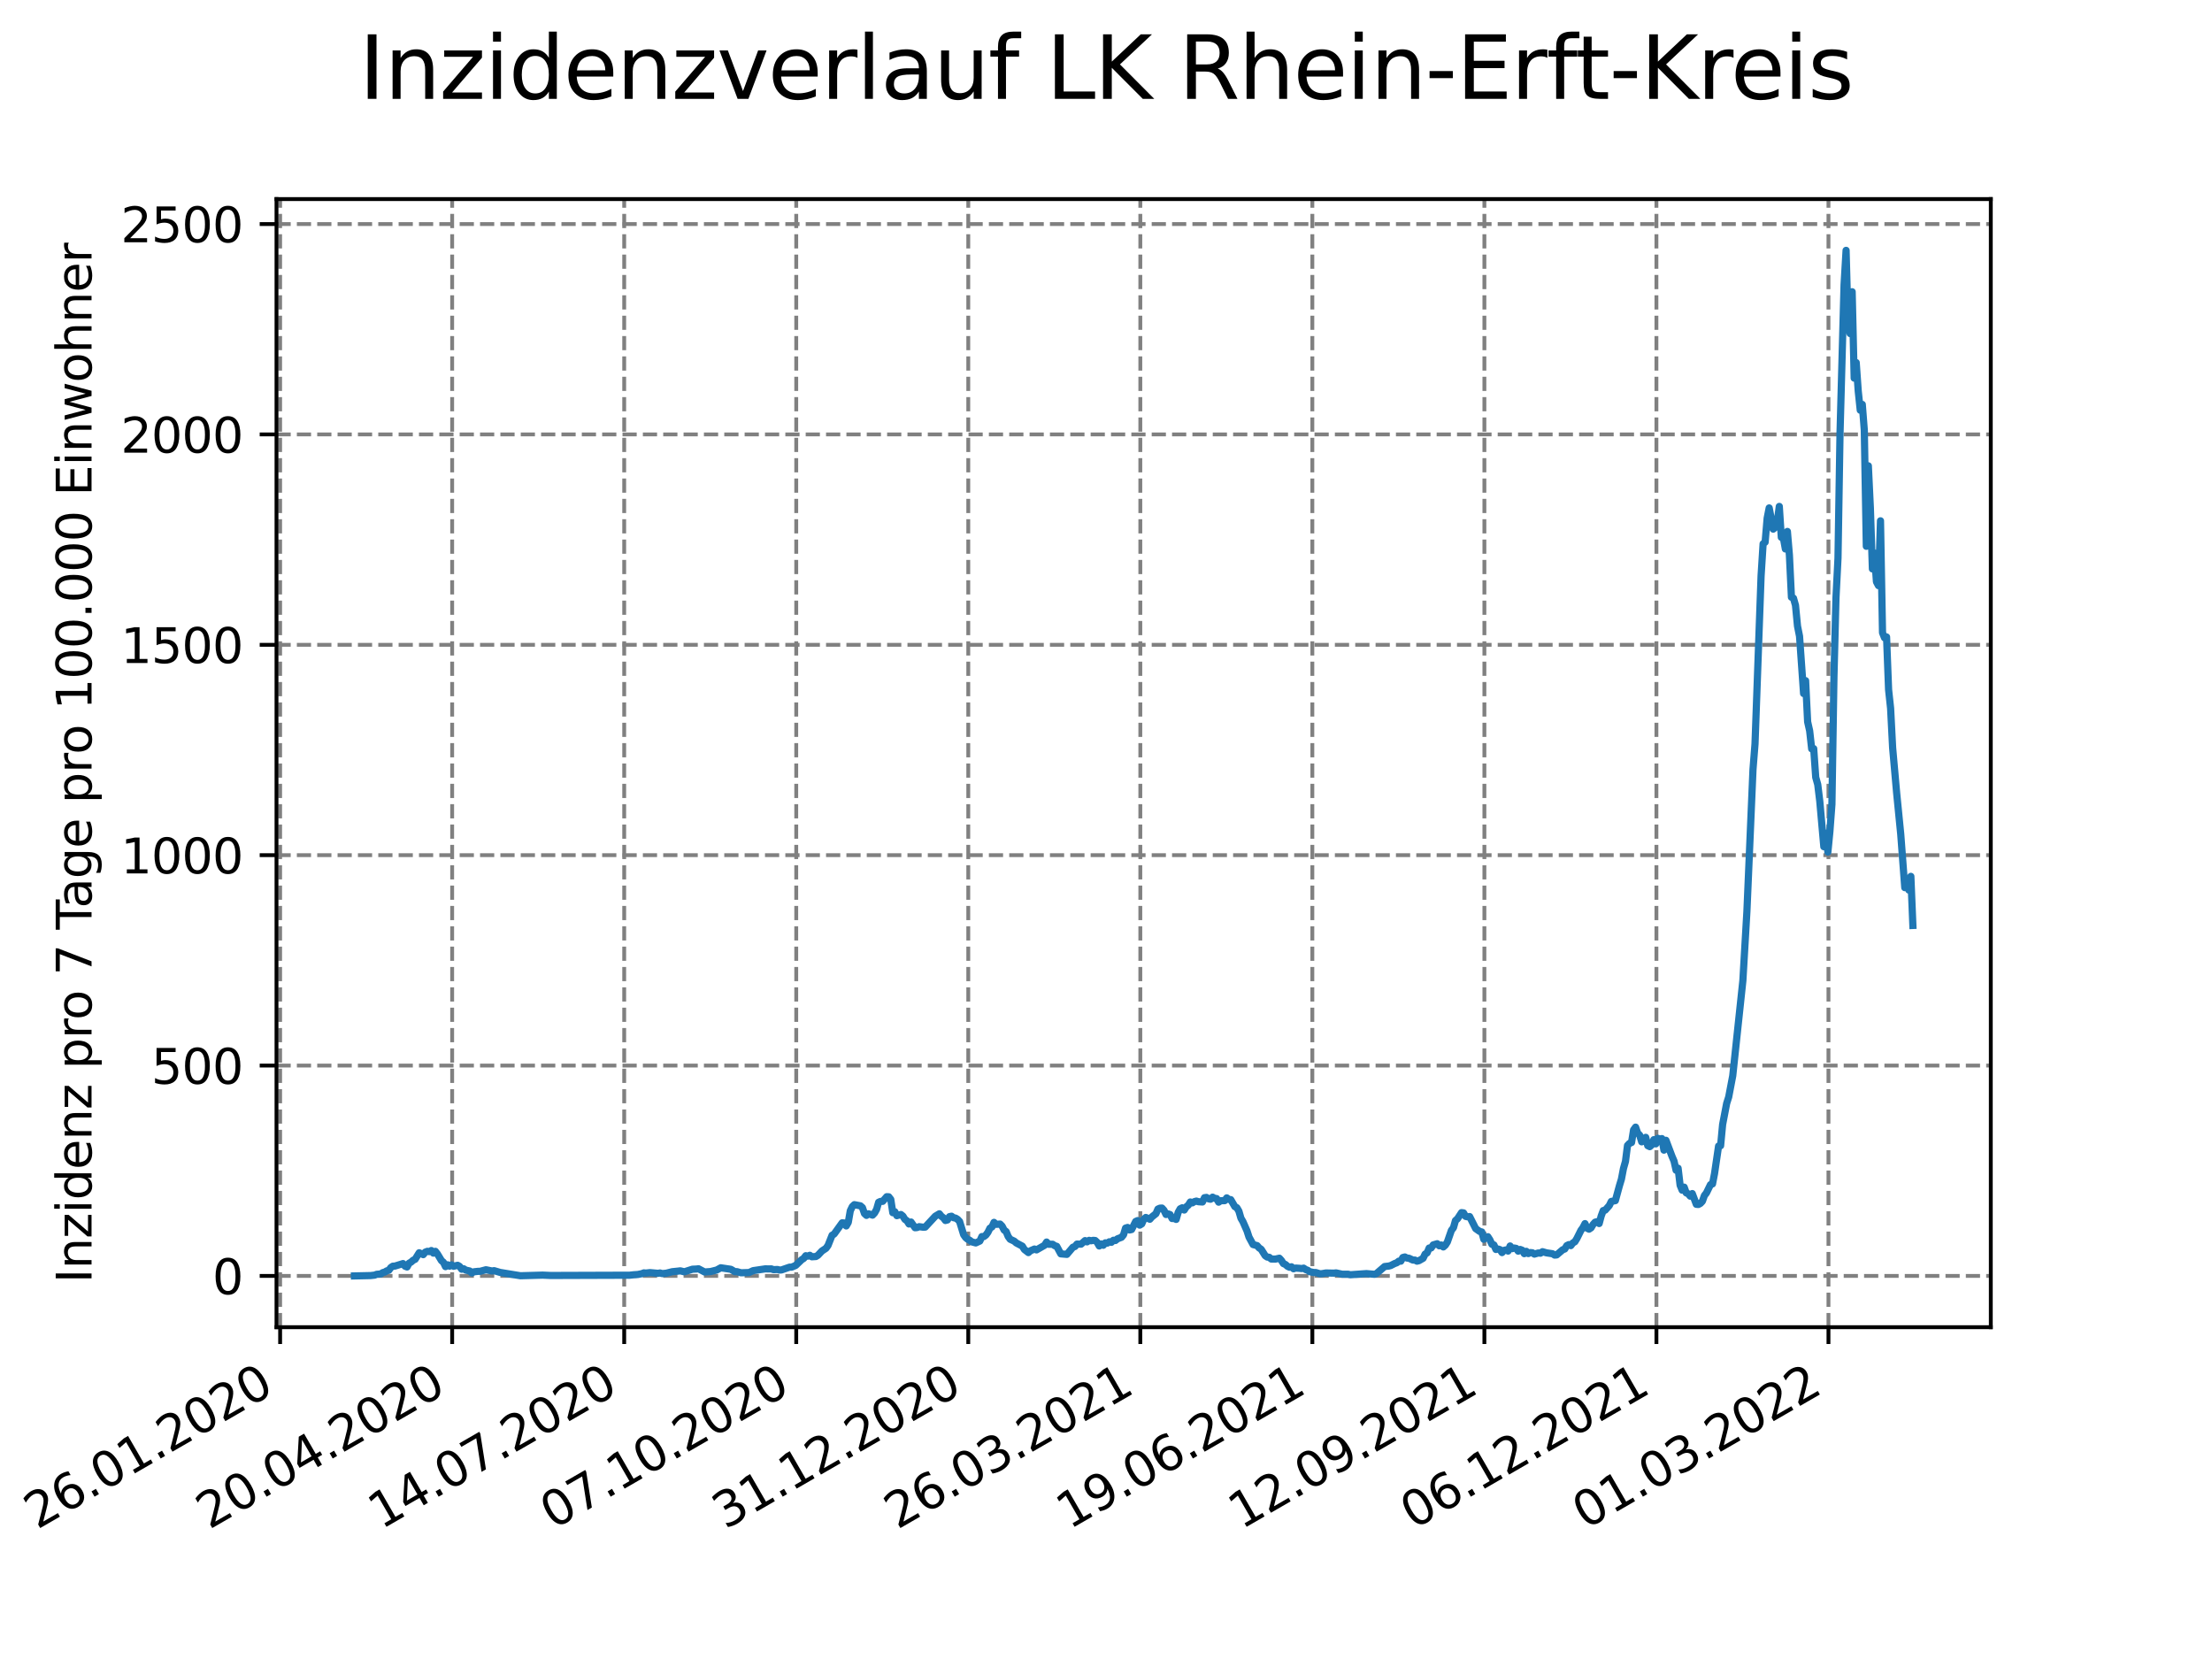 <?xml version="1.0" encoding="utf-8" standalone="no"?>
<!DOCTYPE svg PUBLIC "-//W3C//DTD SVG 1.1//EN"
  "http://www.w3.org/Graphics/SVG/1.1/DTD/svg11.dtd">
<svg xmlns:xlink="http://www.w3.org/1999/xlink" width="460.8pt" height="345.6pt" viewBox="0 0 460.8 345.6" xmlns="http://www.w3.org/2000/svg" version="1.1">
 <defs>
  <style type="text/css">*{stroke-linejoin: round; stroke-linecap: butt}</style>
 </defs>
 <g id="figure_1">
  <g id="patch_1">
   <path d="M 0 345.6 
L 460.8 345.6 
L 460.8 0 
L 0 0 
z
" style="fill: #ffffff"/>
  </g>
  <g id="axes_1">
   <g id="patch_2">
    <path d="M 57.6 276.48 
L 414.72 276.48 
L 414.72 41.472 
L 57.6 41.472 
z
" style="fill: #ffffff"/>
   </g>
   <g id="matplotlib.axis_1">
    <g id="xtick_1">
     <g id="line2d_1">
      <path d="M 58.355 276.48 
L 58.355 41.472 
" clip-path="url(#p573bb39a69)" style="fill: none; stroke-dasharray: 2.96,1.28; stroke-dashoffset: 0; stroke: #808080; stroke-width: 0.8"/>
     </g>
     <g id="line2d_2">
      <defs>
       <path id="m2318275190" d="M 0 0 
L 0 3.5 
" style="stroke: #000000; stroke-width: 0.8"/>
      </defs>
      <g>
       <use xlink:href="#m2318275190" x="58.355" y="276.48" style="stroke: #000000; stroke-width: 0.8"/>
      </g>
     </g>
     <g id="text_1">
      <!-- 26.01.2020 -->
      <g transform="translate(7.73 318.689)rotate(-30)scale(0.1 -0.1)">
       <defs>
        <path id="DejaVuSans-32" d="M 1228 531 
L 3431 531 
L 3431 0 
L 469 0 
L 469 531 
Q 828 903 1448 1529 
Q 2069 2156 2228 2338 
Q 2531 2678 2651 2914 
Q 2772 3150 2772 3378 
Q 2772 3750 2511 3984 
Q 2250 4219 1831 4219 
Q 1534 4219 1204 4116 
Q 875 4013 500 3803 
L 500 4441 
Q 881 4594 1212 4672 
Q 1544 4750 1819 4750 
Q 2544 4750 2975 4387 
Q 3406 4025 3406 3419 
Q 3406 3131 3298 2873 
Q 3191 2616 2906 2266 
Q 2828 2175 2409 1742 
Q 1991 1309 1228 531 
z
" transform="scale(0.016)"/>
        <path id="DejaVuSans-36" d="M 2113 2584 
Q 1688 2584 1439 2293 
Q 1191 2003 1191 1497 
Q 1191 994 1439 701 
Q 1688 409 2113 409 
Q 2538 409 2786 701 
Q 3034 994 3034 1497 
Q 3034 2003 2786 2293 
Q 2538 2584 2113 2584 
z
M 3366 4563 
L 3366 3988 
Q 3128 4100 2886 4159 
Q 2644 4219 2406 4219 
Q 1781 4219 1451 3797 
Q 1122 3375 1075 2522 
Q 1259 2794 1537 2939 
Q 1816 3084 2150 3084 
Q 2853 3084 3261 2657 
Q 3669 2231 3669 1497 
Q 3669 778 3244 343 
Q 2819 -91 2113 -91 
Q 1303 -91 875 529 
Q 447 1150 447 2328 
Q 447 3434 972 4092 
Q 1497 4750 2381 4750 
Q 2619 4750 2861 4703 
Q 3103 4656 3366 4563 
z
" transform="scale(0.016)"/>
        <path id="DejaVuSans-2e" d="M 684 794 
L 1344 794 
L 1344 0 
L 684 0 
L 684 794 
z
" transform="scale(0.016)"/>
        <path id="DejaVuSans-30" d="M 2034 4250 
Q 1547 4250 1301 3770 
Q 1056 3291 1056 2328 
Q 1056 1369 1301 889 
Q 1547 409 2034 409 
Q 2525 409 2770 889 
Q 3016 1369 3016 2328 
Q 3016 3291 2770 3770 
Q 2525 4250 2034 4250 
z
M 2034 4750 
Q 2819 4750 3233 4129 
Q 3647 3509 3647 2328 
Q 3647 1150 3233 529 
Q 2819 -91 2034 -91 
Q 1250 -91 836 529 
Q 422 1150 422 2328 
Q 422 3509 836 4129 
Q 1250 4750 2034 4750 
z
" transform="scale(0.016)"/>
        <path id="DejaVuSans-31" d="M 794 531 
L 1825 531 
L 1825 4091 
L 703 3866 
L 703 4441 
L 1819 4666 
L 2450 4666 
L 2450 531 
L 3481 531 
L 3481 0 
L 794 0 
L 794 531 
z
" transform="scale(0.016)"/>
       </defs>
       <use xlink:href="#DejaVuSans-32"/>
       <use xlink:href="#DejaVuSans-36" x="63.623"/>
       <use xlink:href="#DejaVuSans-2e" x="127.246"/>
       <use xlink:href="#DejaVuSans-30" x="159.033"/>
       <use xlink:href="#DejaVuSans-31" x="222.656"/>
       <use xlink:href="#DejaVuSans-2e" x="286.279"/>
       <use xlink:href="#DejaVuSans-32" x="318.066"/>
       <use xlink:href="#DejaVuSans-30" x="381.689"/>
       <use xlink:href="#DejaVuSans-32" x="445.312"/>
       <use xlink:href="#DejaVuSans-30" x="508.936"/>
      </g>
     </g>
    </g>
    <g id="xtick_2">
     <g id="line2d_3">
      <path d="M 94.194 276.48 
L 94.194 41.472 
" clip-path="url(#p573bb39a69)" style="fill: none; stroke-dasharray: 2.96,1.28; stroke-dashoffset: 0; stroke: #808080; stroke-width: 0.8"/>
     </g>
     <g id="line2d_4">
      <g>
       <use xlink:href="#m2318275190" x="94.194" y="276.48" style="stroke: #000000; stroke-width: 0.8"/>
      </g>
     </g>
     <g id="text_2">
      <!-- 20.04.2020 -->
      <g transform="translate(43.569 318.689)rotate(-30)scale(0.1 -0.1)">
       <defs>
        <path id="DejaVuSans-34" d="M 2419 4116 
L 825 1625 
L 2419 1625 
L 2419 4116 
z
M 2253 4666 
L 3047 4666 
L 3047 1625 
L 3713 1625 
L 3713 1100 
L 3047 1100 
L 3047 0 
L 2419 0 
L 2419 1100 
L 313 1100 
L 313 1709 
L 2253 4666 
z
" transform="scale(0.016)"/>
       </defs>
       <use xlink:href="#DejaVuSans-32"/>
       <use xlink:href="#DejaVuSans-30" x="63.623"/>
       <use xlink:href="#DejaVuSans-2e" x="127.246"/>
       <use xlink:href="#DejaVuSans-30" x="159.033"/>
       <use xlink:href="#DejaVuSans-34" x="222.656"/>
       <use xlink:href="#DejaVuSans-2e" x="286.279"/>
       <use xlink:href="#DejaVuSans-32" x="318.066"/>
       <use xlink:href="#DejaVuSans-30" x="381.689"/>
       <use xlink:href="#DejaVuSans-32" x="445.312"/>
       <use xlink:href="#DejaVuSans-30" x="508.936"/>
      </g>
     </g>
    </g>
    <g id="xtick_3">
     <g id="line2d_5">
      <path d="M 130.032 276.48 
L 130.032 41.472 
" clip-path="url(#p573bb39a69)" style="fill: none; stroke-dasharray: 2.96,1.28; stroke-dashoffset: 0; stroke: #808080; stroke-width: 0.8"/>
     </g>
     <g id="line2d_6">
      <g>
       <use xlink:href="#m2318275190" x="130.032" y="276.48" style="stroke: #000000; stroke-width: 0.8"/>
      </g>
     </g>
     <g id="text_3">
      <!-- 14.07.2020 -->
      <g transform="translate(79.407 318.689)rotate(-30)scale(0.1 -0.1)">
       <defs>
        <path id="DejaVuSans-37" d="M 525 4666 
L 3525 4666 
L 3525 4397 
L 1831 0 
L 1172 0 
L 2766 4134 
L 525 4134 
L 525 4666 
z
" transform="scale(0.016)"/>
       </defs>
       <use xlink:href="#DejaVuSans-31"/>
       <use xlink:href="#DejaVuSans-34" x="63.623"/>
       <use xlink:href="#DejaVuSans-2e" x="127.246"/>
       <use xlink:href="#DejaVuSans-30" x="159.033"/>
       <use xlink:href="#DejaVuSans-37" x="222.656"/>
       <use xlink:href="#DejaVuSans-2e" x="286.279"/>
       <use xlink:href="#DejaVuSans-32" x="318.066"/>
       <use xlink:href="#DejaVuSans-30" x="381.689"/>
       <use xlink:href="#DejaVuSans-32" x="445.312"/>
       <use xlink:href="#DejaVuSans-30" x="508.936"/>
      </g>
     </g>
    </g>
    <g id="xtick_4">
     <g id="line2d_7">
      <path d="M 165.871 276.48 
L 165.871 41.472 
" clip-path="url(#p573bb39a69)" style="fill: none; stroke-dasharray: 2.96,1.28; stroke-dashoffset: 0; stroke: #808080; stroke-width: 0.8"/>
     </g>
     <g id="line2d_8">
      <g>
       <use xlink:href="#m2318275190" x="165.871" y="276.48" style="stroke: #000000; stroke-width: 0.8"/>
      </g>
     </g>
     <g id="text_4">
      <!-- 07.10.2020 -->
      <g transform="translate(115.246 318.689)rotate(-30)scale(0.1 -0.1)">
       <use xlink:href="#DejaVuSans-30"/>
       <use xlink:href="#DejaVuSans-37" x="63.623"/>
       <use xlink:href="#DejaVuSans-2e" x="127.246"/>
       <use xlink:href="#DejaVuSans-31" x="159.033"/>
       <use xlink:href="#DejaVuSans-30" x="222.656"/>
       <use xlink:href="#DejaVuSans-2e" x="286.279"/>
       <use xlink:href="#DejaVuSans-32" x="318.066"/>
       <use xlink:href="#DejaVuSans-30" x="381.689"/>
       <use xlink:href="#DejaVuSans-32" x="445.312"/>
       <use xlink:href="#DejaVuSans-30" x="508.936"/>
      </g>
     </g>
    </g>
    <g id="xtick_5">
     <g id="line2d_9">
      <path d="M 201.709 276.48 
L 201.709 41.472 
" clip-path="url(#p573bb39a69)" style="fill: none; stroke-dasharray: 2.96,1.28; stroke-dashoffset: 0; stroke: #808080; stroke-width: 0.8"/>
     </g>
     <g id="line2d_10">
      <g>
       <use xlink:href="#m2318275190" x="201.709" y="276.48" style="stroke: #000000; stroke-width: 0.8"/>
      </g>
     </g>
     <g id="text_5">
      <!-- 31.12.2020 -->
      <g transform="translate(151.084 318.689)rotate(-30)scale(0.1 -0.1)">
       <defs>
        <path id="DejaVuSans-33" d="M 2597 2516 
Q 3050 2419 3304 2112 
Q 3559 1806 3559 1356 
Q 3559 666 3084 287 
Q 2609 -91 1734 -91 
Q 1441 -91 1130 -33 
Q 819 25 488 141 
L 488 750 
Q 750 597 1062 519 
Q 1375 441 1716 441 
Q 2309 441 2620 675 
Q 2931 909 2931 1356 
Q 2931 1769 2642 2001 
Q 2353 2234 1838 2234 
L 1294 2234 
L 1294 2753 
L 1863 2753 
Q 2328 2753 2575 2939 
Q 2822 3125 2822 3475 
Q 2822 3834 2567 4026 
Q 2313 4219 1838 4219 
Q 1578 4219 1281 4162 
Q 984 4106 628 3988 
L 628 4550 
Q 988 4650 1302 4700 
Q 1616 4750 1894 4750 
Q 2613 4750 3031 4423 
Q 3450 4097 3450 3541 
Q 3450 3153 3228 2886 
Q 3006 2619 2597 2516 
z
" transform="scale(0.016)"/>
       </defs>
       <use xlink:href="#DejaVuSans-33"/>
       <use xlink:href="#DejaVuSans-31" x="63.623"/>
       <use xlink:href="#DejaVuSans-2e" x="127.246"/>
       <use xlink:href="#DejaVuSans-31" x="159.033"/>
       <use xlink:href="#DejaVuSans-32" x="222.656"/>
       <use xlink:href="#DejaVuSans-2e" x="286.279"/>
       <use xlink:href="#DejaVuSans-32" x="318.066"/>
       <use xlink:href="#DejaVuSans-30" x="381.689"/>
       <use xlink:href="#DejaVuSans-32" x="445.312"/>
       <use xlink:href="#DejaVuSans-30" x="508.936"/>
      </g>
     </g>
    </g>
    <g id="xtick_6">
     <g id="line2d_11">
      <path d="M 237.548 276.48 
L 237.548 41.472 
" clip-path="url(#p573bb39a69)" style="fill: none; stroke-dasharray: 2.96,1.28; stroke-dashoffset: 0; stroke: #808080; stroke-width: 0.8"/>
     </g>
     <g id="line2d_12">
      <g>
       <use xlink:href="#m2318275190" x="237.548" y="276.48" style="stroke: #000000; stroke-width: 0.8"/>
      </g>
     </g>
     <g id="text_6">
      <!-- 26.03.2021 -->
      <g transform="translate(186.923 318.689)rotate(-30)scale(0.1 -0.1)">
       <use xlink:href="#DejaVuSans-32"/>
       <use xlink:href="#DejaVuSans-36" x="63.623"/>
       <use xlink:href="#DejaVuSans-2e" x="127.246"/>
       <use xlink:href="#DejaVuSans-30" x="159.033"/>
       <use xlink:href="#DejaVuSans-33" x="222.656"/>
       <use xlink:href="#DejaVuSans-2e" x="286.279"/>
       <use xlink:href="#DejaVuSans-32" x="318.066"/>
       <use xlink:href="#DejaVuSans-30" x="381.689"/>
       <use xlink:href="#DejaVuSans-32" x="445.312"/>
       <use xlink:href="#DejaVuSans-31" x="508.936"/>
      </g>
     </g>
    </g>
    <g id="xtick_7">
     <g id="line2d_13">
      <path d="M 273.386 276.48 
L 273.386 41.472 
" clip-path="url(#p573bb39a69)" style="fill: none; stroke-dasharray: 2.96,1.28; stroke-dashoffset: 0; stroke: #808080; stroke-width: 0.8"/>
     </g>
     <g id="line2d_14">
      <g>
       <use xlink:href="#m2318275190" x="273.386" y="276.48" style="stroke: #000000; stroke-width: 0.8"/>
      </g>
     </g>
     <g id="text_7">
      <!-- 19.06.2021 -->
      <g transform="translate(222.761 318.689)rotate(-30)scale(0.1 -0.1)">
       <defs>
        <path id="DejaVuSans-39" d="M 703 97 
L 703 672 
Q 941 559 1184 500 
Q 1428 441 1663 441 
Q 2288 441 2617 861 
Q 2947 1281 2994 2138 
Q 2813 1869 2534 1725 
Q 2256 1581 1919 1581 
Q 1219 1581 811 2004 
Q 403 2428 403 3163 
Q 403 3881 828 4315 
Q 1253 4750 1959 4750 
Q 2769 4750 3195 4129 
Q 3622 3509 3622 2328 
Q 3622 1225 3098 567 
Q 2575 -91 1691 -91 
Q 1453 -91 1209 -44 
Q 966 3 703 97 
z
M 1959 2075 
Q 2384 2075 2632 2365 
Q 2881 2656 2881 3163 
Q 2881 3666 2632 3958 
Q 2384 4250 1959 4250 
Q 1534 4250 1286 3958 
Q 1038 3666 1038 3163 
Q 1038 2656 1286 2365 
Q 1534 2075 1959 2075 
z
" transform="scale(0.016)"/>
       </defs>
       <use xlink:href="#DejaVuSans-31"/>
       <use xlink:href="#DejaVuSans-39" x="63.623"/>
       <use xlink:href="#DejaVuSans-2e" x="127.246"/>
       <use xlink:href="#DejaVuSans-30" x="159.033"/>
       <use xlink:href="#DejaVuSans-36" x="222.656"/>
       <use xlink:href="#DejaVuSans-2e" x="286.279"/>
       <use xlink:href="#DejaVuSans-32" x="318.066"/>
       <use xlink:href="#DejaVuSans-30" x="381.689"/>
       <use xlink:href="#DejaVuSans-32" x="445.312"/>
       <use xlink:href="#DejaVuSans-31" x="508.936"/>
      </g>
     </g>
    </g>
    <g id="xtick_8">
     <g id="line2d_15">
      <path d="M 309.225 276.48 
L 309.225 41.472 
" clip-path="url(#p573bb39a69)" style="fill: none; stroke-dasharray: 2.96,1.28; stroke-dashoffset: 0; stroke: #808080; stroke-width: 0.8"/>
     </g>
     <g id="line2d_16">
      <g>
       <use xlink:href="#m2318275190" x="309.225" y="276.48" style="stroke: #000000; stroke-width: 0.8"/>
      </g>
     </g>
     <g id="text_8">
      <!-- 12.09.2021 -->
      <g transform="translate(258.6 318.689)rotate(-30)scale(0.1 -0.1)">
       <use xlink:href="#DejaVuSans-31"/>
       <use xlink:href="#DejaVuSans-32" x="63.623"/>
       <use xlink:href="#DejaVuSans-2e" x="127.246"/>
       <use xlink:href="#DejaVuSans-30" x="159.033"/>
       <use xlink:href="#DejaVuSans-39" x="222.656"/>
       <use xlink:href="#DejaVuSans-2e" x="286.279"/>
       <use xlink:href="#DejaVuSans-32" x="318.066"/>
       <use xlink:href="#DejaVuSans-30" x="381.689"/>
       <use xlink:href="#DejaVuSans-32" x="445.312"/>
       <use xlink:href="#DejaVuSans-31" x="508.936"/>
      </g>
     </g>
    </g>
    <g id="xtick_9">
     <g id="line2d_17">
      <path d="M 345.063 276.48 
L 345.063 41.472 
" clip-path="url(#p573bb39a69)" style="fill: none; stroke-dasharray: 2.96,1.28; stroke-dashoffset: 0; stroke: #808080; stroke-width: 0.8"/>
     </g>
     <g id="line2d_18">
      <g>
       <use xlink:href="#m2318275190" x="345.063" y="276.48" style="stroke: #000000; stroke-width: 0.8"/>
      </g>
     </g>
     <g id="text_9">
      <!-- 06.12.2021 -->
      <g transform="translate(294.438 318.689)rotate(-30)scale(0.1 -0.1)">
       <use xlink:href="#DejaVuSans-30"/>
       <use xlink:href="#DejaVuSans-36" x="63.623"/>
       <use xlink:href="#DejaVuSans-2e" x="127.246"/>
       <use xlink:href="#DejaVuSans-31" x="159.033"/>
       <use xlink:href="#DejaVuSans-32" x="222.656"/>
       <use xlink:href="#DejaVuSans-2e" x="286.279"/>
       <use xlink:href="#DejaVuSans-32" x="318.066"/>
       <use xlink:href="#DejaVuSans-30" x="381.689"/>
       <use xlink:href="#DejaVuSans-32" x="445.312"/>
       <use xlink:href="#DejaVuSans-31" x="508.936"/>
      </g>
     </g>
    </g>
    <g id="xtick_10">
     <g id="line2d_19">
      <path d="M 380.902 276.48 
L 380.902 41.472 
" clip-path="url(#p573bb39a69)" style="fill: none; stroke-dasharray: 2.96,1.28; stroke-dashoffset: 0; stroke: #808080; stroke-width: 0.8"/>
     </g>
     <g id="line2d_20">
      <g>
       <use xlink:href="#m2318275190" x="380.902" y="276.48" style="stroke: #000000; stroke-width: 0.8"/>
      </g>
     </g>
     <g id="text_10">
      <!-- 01.03.2022 -->
      <g transform="translate(330.277 318.689)rotate(-30)scale(0.1 -0.1)">
       <use xlink:href="#DejaVuSans-30"/>
       <use xlink:href="#DejaVuSans-31" x="63.623"/>
       <use xlink:href="#DejaVuSans-2e" x="127.246"/>
       <use xlink:href="#DejaVuSans-30" x="159.033"/>
       <use xlink:href="#DejaVuSans-33" x="222.656"/>
       <use xlink:href="#DejaVuSans-2e" x="286.279"/>
       <use xlink:href="#DejaVuSans-32" x="318.066"/>
       <use xlink:href="#DejaVuSans-30" x="381.689"/>
       <use xlink:href="#DejaVuSans-32" x="445.312"/>
       <use xlink:href="#DejaVuSans-32" x="508.936"/>
      </g>
     </g>
    </g>
   </g>
   <g id="matplotlib.axis_2">
    <g id="ytick_1">
     <g id="line2d_21">
      <path d="M 57.6 265.798 
L 414.72 265.798 
" clip-path="url(#p573bb39a69)" style="fill: none; stroke-dasharray: 2.96,1.28; stroke-dashoffset: 0; stroke: #808080; stroke-width: 0.8"/>
     </g>
     <g id="line2d_22">
      <defs>
       <path id="m09893e495c" d="M 0 0 
L -3.5 0 
" style="stroke: #000000; stroke-width: 0.8"/>
      </defs>
      <g>
       <use xlink:href="#m09893e495c" x="57.6" y="265.798" style="stroke: #000000; stroke-width: 0.8"/>
      </g>
     </g>
     <g id="text_11">
      <!-- 0 -->
      <g transform="translate(44.237 269.597)scale(0.1 -0.1)">
       <use xlink:href="#DejaVuSans-30"/>
      </g>
     </g>
    </g>
    <g id="ytick_2">
     <g id="line2d_23">
      <path d="M 57.6 221.973 
L 414.72 221.973 
" clip-path="url(#p573bb39a69)" style="fill: none; stroke-dasharray: 2.96,1.28; stroke-dashoffset: 0; stroke: #808080; stroke-width: 0.8"/>
     </g>
     <g id="line2d_24">
      <g>
       <use xlink:href="#m09893e495c" x="57.6" y="221.973" style="stroke: #000000; stroke-width: 0.8"/>
      </g>
     </g>
     <g id="text_12">
      <!-- 500 -->
      <g transform="translate(31.512 225.772)scale(0.1 -0.1)">
       <defs>
        <path id="DejaVuSans-35" d="M 691 4666 
L 3169 4666 
L 3169 4134 
L 1269 4134 
L 1269 2991 
Q 1406 3038 1543 3061 
Q 1681 3084 1819 3084 
Q 2600 3084 3056 2656 
Q 3513 2228 3513 1497 
Q 3513 744 3044 326 
Q 2575 -91 1722 -91 
Q 1428 -91 1123 -41 
Q 819 9 494 109 
L 494 744 
Q 775 591 1075 516 
Q 1375 441 1709 441 
Q 2250 441 2565 725 
Q 2881 1009 2881 1497 
Q 2881 1984 2565 2268 
Q 2250 2553 1709 2553 
Q 1456 2553 1204 2497 
Q 953 2441 691 2322 
L 691 4666 
z
" transform="scale(0.016)"/>
       </defs>
       <use xlink:href="#DejaVuSans-35"/>
       <use xlink:href="#DejaVuSans-30" x="63.623"/>
       <use xlink:href="#DejaVuSans-30" x="127.246"/>
      </g>
     </g>
    </g>
    <g id="ytick_3">
     <g id="line2d_25">
      <path d="M 57.6 178.147 
L 414.72 178.147 
" clip-path="url(#p573bb39a69)" style="fill: none; stroke-dasharray: 2.96,1.28; stroke-dashoffset: 0; stroke: #808080; stroke-width: 0.8"/>
     </g>
     <g id="line2d_26">
      <g>
       <use xlink:href="#m09893e495c" x="57.6" y="178.147" style="stroke: #000000; stroke-width: 0.8"/>
      </g>
     </g>
     <g id="text_13">
      <!-- 1000 -->
      <g transform="translate(25.15 181.947)scale(0.1 -0.1)">
       <use xlink:href="#DejaVuSans-31"/>
       <use xlink:href="#DejaVuSans-30" x="63.623"/>
       <use xlink:href="#DejaVuSans-30" x="127.246"/>
       <use xlink:href="#DejaVuSans-30" x="190.869"/>
      </g>
     </g>
    </g>
    <g id="ytick_4">
     <g id="line2d_27">
      <path d="M 57.6 134.322 
L 414.72 134.322 
" clip-path="url(#p573bb39a69)" style="fill: none; stroke-dasharray: 2.96,1.28; stroke-dashoffset: 0; stroke: #808080; stroke-width: 0.8"/>
     </g>
     <g id="line2d_28">
      <g>
       <use xlink:href="#m09893e495c" x="57.6" y="134.322" style="stroke: #000000; stroke-width: 0.8"/>
      </g>
     </g>
     <g id="text_14">
      <!-- 1500 -->
      <g transform="translate(25.15 138.121)scale(0.1 -0.1)">
       <use xlink:href="#DejaVuSans-31"/>
       <use xlink:href="#DejaVuSans-35" x="63.623"/>
       <use xlink:href="#DejaVuSans-30" x="127.246"/>
       <use xlink:href="#DejaVuSans-30" x="190.869"/>
      </g>
     </g>
    </g>
    <g id="ytick_5">
     <g id="line2d_29">
      <path d="M 57.6 90.497 
L 414.72 90.497 
" clip-path="url(#p573bb39a69)" style="fill: none; stroke-dasharray: 2.96,1.28; stroke-dashoffset: 0; stroke: #808080; stroke-width: 0.8"/>
     </g>
     <g id="line2d_30">
      <g>
       <use xlink:href="#m09893e495c" x="57.6" y="90.497" style="stroke: #000000; stroke-width: 0.8"/>
      </g>
     </g>
     <g id="text_15">
      <!-- 2000 -->
      <g transform="translate(25.15 94.296)scale(0.1 -0.1)">
       <use xlink:href="#DejaVuSans-32"/>
       <use xlink:href="#DejaVuSans-30" x="63.623"/>
       <use xlink:href="#DejaVuSans-30" x="127.246"/>
       <use xlink:href="#DejaVuSans-30" x="190.869"/>
      </g>
     </g>
    </g>
    <g id="ytick_6">
     <g id="line2d_31">
      <path d="M 57.6 46.672 
L 414.72 46.672 
" clip-path="url(#p573bb39a69)" style="fill: none; stroke-dasharray: 2.96,1.28; stroke-dashoffset: 0; stroke: #808080; stroke-width: 0.8"/>
     </g>
     <g id="line2d_32">
      <g>
       <use xlink:href="#m09893e495c" x="57.6" y="46.672" style="stroke: #000000; stroke-width: 0.8"/>
      </g>
     </g>
     <g id="text_16">
      <!-- 2500 -->
      <g transform="translate(25.15 50.471)scale(0.1 -0.1)">
       <use xlink:href="#DejaVuSans-32"/>
       <use xlink:href="#DejaVuSans-35" x="63.623"/>
       <use xlink:href="#DejaVuSans-30" x="127.246"/>
       <use xlink:href="#DejaVuSans-30" x="190.869"/>
      </g>
     </g>
    </g>
    <g id="text_17">
     <!-- Inzidenz pro 7 Tage pro 100.000 Einwohner -->
     <g transform="translate(19.07 267.301)rotate(-90)scale(0.1 -0.1)">
      <defs>
       <path id="DejaVuSans-49" d="M 628 4666 
L 1259 4666 
L 1259 0 
L 628 0 
L 628 4666 
z
" transform="scale(0.016)"/>
       <path id="DejaVuSans-6e" d="M 3513 2113 
L 3513 0 
L 2938 0 
L 2938 2094 
Q 2938 2591 2744 2837 
Q 2550 3084 2163 3084 
Q 1697 3084 1428 2787 
Q 1159 2491 1159 1978 
L 1159 0 
L 581 0 
L 581 3500 
L 1159 3500 
L 1159 2956 
Q 1366 3272 1645 3428 
Q 1925 3584 2291 3584 
Q 2894 3584 3203 3211 
Q 3513 2838 3513 2113 
z
" transform="scale(0.016)"/>
       <path id="DejaVuSans-7a" d="M 353 3500 
L 3084 3500 
L 3084 2975 
L 922 459 
L 3084 459 
L 3084 0 
L 275 0 
L 275 525 
L 2438 3041 
L 353 3041 
L 353 3500 
z
" transform="scale(0.016)"/>
       <path id="DejaVuSans-69" d="M 603 3500 
L 1178 3500 
L 1178 0 
L 603 0 
L 603 3500 
z
M 603 4863 
L 1178 4863 
L 1178 4134 
L 603 4134 
L 603 4863 
z
" transform="scale(0.016)"/>
       <path id="DejaVuSans-64" d="M 2906 2969 
L 2906 4863 
L 3481 4863 
L 3481 0 
L 2906 0 
L 2906 525 
Q 2725 213 2448 61 
Q 2172 -91 1784 -91 
Q 1150 -91 751 415 
Q 353 922 353 1747 
Q 353 2572 751 3078 
Q 1150 3584 1784 3584 
Q 2172 3584 2448 3432 
Q 2725 3281 2906 2969 
z
M 947 1747 
Q 947 1113 1208 752 
Q 1469 391 1925 391 
Q 2381 391 2643 752 
Q 2906 1113 2906 1747 
Q 2906 2381 2643 2742 
Q 2381 3103 1925 3103 
Q 1469 3103 1208 2742 
Q 947 2381 947 1747 
z
" transform="scale(0.016)"/>
       <path id="DejaVuSans-65" d="M 3597 1894 
L 3597 1613 
L 953 1613 
Q 991 1019 1311 708 
Q 1631 397 2203 397 
Q 2534 397 2845 478 
Q 3156 559 3463 722 
L 3463 178 
Q 3153 47 2828 -22 
Q 2503 -91 2169 -91 
Q 1331 -91 842 396 
Q 353 884 353 1716 
Q 353 2575 817 3079 
Q 1281 3584 2069 3584 
Q 2775 3584 3186 3129 
Q 3597 2675 3597 1894 
z
M 3022 2063 
Q 3016 2534 2758 2815 
Q 2500 3097 2075 3097 
Q 1594 3097 1305 2825 
Q 1016 2553 972 2059 
L 3022 2063 
z
" transform="scale(0.016)"/>
       <path id="DejaVuSans-20" transform="scale(0.016)"/>
       <path id="DejaVuSans-70" d="M 1159 525 
L 1159 -1331 
L 581 -1331 
L 581 3500 
L 1159 3500 
L 1159 2969 
Q 1341 3281 1617 3432 
Q 1894 3584 2278 3584 
Q 2916 3584 3314 3078 
Q 3713 2572 3713 1747 
Q 3713 922 3314 415 
Q 2916 -91 2278 -91 
Q 1894 -91 1617 61 
Q 1341 213 1159 525 
z
M 3116 1747 
Q 3116 2381 2855 2742 
Q 2594 3103 2138 3103 
Q 1681 3103 1420 2742 
Q 1159 2381 1159 1747 
Q 1159 1113 1420 752 
Q 1681 391 2138 391 
Q 2594 391 2855 752 
Q 3116 1113 3116 1747 
z
" transform="scale(0.016)"/>
       <path id="DejaVuSans-72" d="M 2631 2963 
Q 2534 3019 2420 3045 
Q 2306 3072 2169 3072 
Q 1681 3072 1420 2755 
Q 1159 2438 1159 1844 
L 1159 0 
L 581 0 
L 581 3500 
L 1159 3500 
L 1159 2956 
Q 1341 3275 1631 3429 
Q 1922 3584 2338 3584 
Q 2397 3584 2469 3576 
Q 2541 3569 2628 3553 
L 2631 2963 
z
" transform="scale(0.016)"/>
       <path id="DejaVuSans-6f" d="M 1959 3097 
Q 1497 3097 1228 2736 
Q 959 2375 959 1747 
Q 959 1119 1226 758 
Q 1494 397 1959 397 
Q 2419 397 2687 759 
Q 2956 1122 2956 1747 
Q 2956 2369 2687 2733 
Q 2419 3097 1959 3097 
z
M 1959 3584 
Q 2709 3584 3137 3096 
Q 3566 2609 3566 1747 
Q 3566 888 3137 398 
Q 2709 -91 1959 -91 
Q 1206 -91 779 398 
Q 353 888 353 1747 
Q 353 2609 779 3096 
Q 1206 3584 1959 3584 
z
" transform="scale(0.016)"/>
       <path id="DejaVuSans-54" d="M -19 4666 
L 3928 4666 
L 3928 4134 
L 2272 4134 
L 2272 0 
L 1638 0 
L 1638 4134 
L -19 4134 
L -19 4666 
z
" transform="scale(0.016)"/>
       <path id="DejaVuSans-61" d="M 2194 1759 
Q 1497 1759 1228 1600 
Q 959 1441 959 1056 
Q 959 750 1161 570 
Q 1363 391 1709 391 
Q 2188 391 2477 730 
Q 2766 1069 2766 1631 
L 2766 1759 
L 2194 1759 
z
M 3341 1997 
L 3341 0 
L 2766 0 
L 2766 531 
Q 2569 213 2275 61 
Q 1981 -91 1556 -91 
Q 1019 -91 701 211 
Q 384 513 384 1019 
Q 384 1609 779 1909 
Q 1175 2209 1959 2209 
L 2766 2209 
L 2766 2266 
Q 2766 2663 2505 2880 
Q 2244 3097 1772 3097 
Q 1472 3097 1187 3025 
Q 903 2953 641 2809 
L 641 3341 
Q 956 3463 1253 3523 
Q 1550 3584 1831 3584 
Q 2591 3584 2966 3190 
Q 3341 2797 3341 1997 
z
" transform="scale(0.016)"/>
       <path id="DejaVuSans-67" d="M 2906 1791 
Q 2906 2416 2648 2759 
Q 2391 3103 1925 3103 
Q 1463 3103 1205 2759 
Q 947 2416 947 1791 
Q 947 1169 1205 825 
Q 1463 481 1925 481 
Q 2391 481 2648 825 
Q 2906 1169 2906 1791 
z
M 3481 434 
Q 3481 -459 3084 -895 
Q 2688 -1331 1869 -1331 
Q 1566 -1331 1297 -1286 
Q 1028 -1241 775 -1147 
L 775 -588 
Q 1028 -725 1275 -790 
Q 1522 -856 1778 -856 
Q 2344 -856 2625 -561 
Q 2906 -266 2906 331 
L 2906 616 
Q 2728 306 2450 153 
Q 2172 0 1784 0 
Q 1141 0 747 490 
Q 353 981 353 1791 
Q 353 2603 747 3093 
Q 1141 3584 1784 3584 
Q 2172 3584 2450 3431 
Q 2728 3278 2906 2969 
L 2906 3500 
L 3481 3500 
L 3481 434 
z
" transform="scale(0.016)"/>
       <path id="DejaVuSans-45" d="M 628 4666 
L 3578 4666 
L 3578 4134 
L 1259 4134 
L 1259 2753 
L 3481 2753 
L 3481 2222 
L 1259 2222 
L 1259 531 
L 3634 531 
L 3634 0 
L 628 0 
L 628 4666 
z
" transform="scale(0.016)"/>
       <path id="DejaVuSans-77" d="M 269 3500 
L 844 3500 
L 1563 769 
L 2278 3500 
L 2956 3500 
L 3675 769 
L 4391 3500 
L 4966 3500 
L 4050 0 
L 3372 0 
L 2619 2869 
L 1863 0 
L 1184 0 
L 269 3500 
z
" transform="scale(0.016)"/>
       <path id="DejaVuSans-68" d="M 3513 2113 
L 3513 0 
L 2938 0 
L 2938 2094 
Q 2938 2591 2744 2837 
Q 2550 3084 2163 3084 
Q 1697 3084 1428 2787 
Q 1159 2491 1159 1978 
L 1159 0 
L 581 0 
L 581 4863 
L 1159 4863 
L 1159 2956 
Q 1366 3272 1645 3428 
Q 1925 3584 2291 3584 
Q 2894 3584 3203 3211 
Q 3513 2838 3513 2113 
z
" transform="scale(0.016)"/>
      </defs>
      <use xlink:href="#DejaVuSans-49"/>
      <use xlink:href="#DejaVuSans-6e" x="29.492"/>
      <use xlink:href="#DejaVuSans-7a" x="92.871"/>
      <use xlink:href="#DejaVuSans-69" x="145.361"/>
      <use xlink:href="#DejaVuSans-64" x="173.145"/>
      <use xlink:href="#DejaVuSans-65" x="236.621"/>
      <use xlink:href="#DejaVuSans-6e" x="298.145"/>
      <use xlink:href="#DejaVuSans-7a" x="361.523"/>
      <use xlink:href="#DejaVuSans-20" x="414.014"/>
      <use xlink:href="#DejaVuSans-70" x="445.801"/>
      <use xlink:href="#DejaVuSans-72" x="509.277"/>
      <use xlink:href="#DejaVuSans-6f" x="548.141"/>
      <use xlink:href="#DejaVuSans-20" x="609.322"/>
      <use xlink:href="#DejaVuSans-37" x="641.109"/>
      <use xlink:href="#DejaVuSans-20" x="704.732"/>
      <use xlink:href="#DejaVuSans-54" x="736.52"/>
      <use xlink:href="#DejaVuSans-61" x="781.104"/>
      <use xlink:href="#DejaVuSans-67" x="842.383"/>
      <use xlink:href="#DejaVuSans-65" x="905.859"/>
      <use xlink:href="#DejaVuSans-20" x="967.383"/>
      <use xlink:href="#DejaVuSans-70" x="999.17"/>
      <use xlink:href="#DejaVuSans-72" x="1062.646"/>
      <use xlink:href="#DejaVuSans-6f" x="1101.51"/>
      <use xlink:href="#DejaVuSans-20" x="1162.691"/>
      <use xlink:href="#DejaVuSans-31" x="1194.479"/>
      <use xlink:href="#DejaVuSans-30" x="1258.102"/>
      <use xlink:href="#DejaVuSans-30" x="1321.725"/>
      <use xlink:href="#DejaVuSans-2e" x="1385.348"/>
      <use xlink:href="#DejaVuSans-30" x="1417.135"/>
      <use xlink:href="#DejaVuSans-30" x="1480.758"/>
      <use xlink:href="#DejaVuSans-30" x="1544.381"/>
      <use xlink:href="#DejaVuSans-20" x="1608.004"/>
      <use xlink:href="#DejaVuSans-45" x="1639.791"/>
      <use xlink:href="#DejaVuSans-69" x="1702.975"/>
      <use xlink:href="#DejaVuSans-6e" x="1730.758"/>
      <use xlink:href="#DejaVuSans-77" x="1794.137"/>
      <use xlink:href="#DejaVuSans-6f" x="1875.924"/>
      <use xlink:href="#DejaVuSans-68" x="1937.105"/>
      <use xlink:href="#DejaVuSans-6e" x="2000.484"/>
      <use xlink:href="#DejaVuSans-65" x="2063.863"/>
      <use xlink:href="#DejaVuSans-72" x="2125.387"/>
     </g>
    </g>
   </g>
   <g id="line2d_33">
    <path d="M 73.833 265.798 
L 77.206 265.723 
L 78.049 265.63 
L 78.471 265.463 
L 79.314 265.388 
L 79.736 265.109 
L 80.157 264.997 
L 80.579 264.736 
L 81 264.624 
L 81.422 264.047 
L 81.844 263.768 
L 82.265 263.749 
L 83.952 263.228 
L 84.373 263.768 
L 84.795 263.935 
L 85.217 263.153 
L 85.638 262.911 
L 86.06 262.538 
L 86.482 262.334 
L 87.325 260.974 
L 88.168 261.365 
L 88.59 260.844 
L 89.011 260.676 
L 89.433 260.732 
L 89.855 260.508 
L 90.276 261.049 
L 90.698 260.676 
L 91.12 261.216 
L 91.963 262.613 
L 92.384 262.967 
L 92.806 263.861 
L 93.228 263.47 
L 93.649 263.768 
L 94.071 263.488 
L 94.493 263.786 
L 95.336 263.581 
L 95.757 263.824 
L 96.179 264.401 
L 96.601 264.308 
L 97.022 264.587 
L 97.866 264.773 
L 98.287 265.183 
L 98.709 264.941 
L 99.552 264.848 
L 99.974 264.848 
L 101.239 264.513 
L 102.504 264.773 
L 102.925 264.699 
L 104.19 265.071 
L 108.406 265.761 
L 113.044 265.63 
L 114.731 265.705 
L 131.174 265.649 
L 132.018 265.556 
L 132.861 265.5 
L 133.704 265.332 
L 134.126 265.165 
L 134.547 265.202 
L 135.391 265.109 
L 137.077 265.258 
L 137.499 265.183 
L 137.92 265.314 
L 138.764 265.239 
L 140.029 264.922 
L 141.293 264.792 
L 141.715 264.736 
L 142.558 264.941 
L 144.245 264.401 
L 145.088 264.364 
L 145.51 264.308 
L 146.775 264.978 
L 148.039 264.885 
L 149.304 264.569 
L 150.148 264.103 
L 152.256 264.42 
L 153.099 264.922 
L 153.521 264.904 
L 154.364 265.146 
L 156.05 265.09 
L 156.894 264.699 
L 159.423 264.326 
L 160.267 264.345 
L 160.688 264.326 
L 161.11 264.494 
L 161.953 264.457 
L 162.375 264.569 
L 162.797 264.55 
L 164.483 263.973 
L 164.905 263.973 
L 165.748 263.619 
L 167.013 262.408 
L 167.434 262.147 
L 167.856 261.589 
L 168.278 261.682 
L 168.699 261.496 
L 169.121 261.812 
L 169.964 261.756 
L 170.386 261.496 
L 171.229 260.602 
L 172.072 260.043 
L 172.494 259.447 
L 173.337 257.324 
L 173.759 257.081 
L 175.445 254.735 
L 175.867 254.772 
L 176.289 255.387 
L 176.71 254.642 
L 177.132 252.22 
L 177.554 251.345 
L 177.975 250.954 
L 179.24 251.196 
L 179.662 251.569 
L 180.083 252.798 
L 180.505 253.189 
L 180.927 252.854 
L 181.77 253.133 
L 182.191 252.686 
L 182.613 251.922 
L 183.035 250.451 
L 183.456 250.265 
L 183.878 250.265 
L 184.721 249.296 
L 185.143 249.315 
L 185.564 249.855 
L 185.986 252.63 
L 186.408 252.425 
L 186.829 253.245 
L 187.673 253.003 
L 188.094 253.338 
L 188.516 254.027 
L 188.938 254.306 
L 189.359 254.977 
L 189.781 254.567 
L 190.624 255.759 
L 191.046 255.722 
L 191.467 255.536 
L 192.311 255.647 
L 192.732 255.629 
L 194.84 253.357 
L 195.684 252.854 
L 196.105 253.375 
L 196.527 253.692 
L 196.948 254.251 
L 197.37 254.139 
L 197.792 253.45 
L 198.213 253.357 
L 198.635 253.673 
L 199.057 253.748 
L 199.478 254.008 
L 199.9 254.455 
L 200.743 257.212 
L 201.165 257.808 
L 201.586 258.162 
L 202.008 258.367 
L 202.43 258.702 
L 203.273 258.925 
L 204.116 258.534 
L 204.538 257.603 
L 204.959 257.603 
L 205.381 257.286 
L 205.803 256.709 
L 206.224 255.852 
L 206.646 255.591 
L 207.068 254.642 
L 207.489 255.051 
L 208.332 254.996 
L 208.754 255.424 
L 209.176 256.243 
L 209.597 256.56 
L 210.019 257.584 
L 210.441 258.162 
L 211.284 258.553 
L 211.706 258.925 
L 212.97 259.596 
L 213.392 260.285 
L 214.235 260.937 
L 214.657 260.564 
L 215.5 260.192 
L 215.922 260.378 
L 217.187 259.652 
L 217.608 259.41 
L 218.03 258.739 
L 218.452 259.205 
L 219.295 259.205 
L 219.716 259.503 
L 220.138 259.633 
L 220.981 261.198 
L 222.246 261.309 
L 223.511 259.819 
L 223.933 259.67 
L 224.354 259.167 
L 225.198 259.186 
L 226.041 258.441 
L 226.463 258.702 
L 226.884 258.385 
L 227.306 258.478 
L 227.727 258.385 
L 228.149 258.422 
L 228.571 258.814 
L 228.992 259.559 
L 229.414 259.13 
L 229.836 259.41 
L 230.257 258.907 
L 230.679 258.963 
L 231.1 258.683 
L 231.522 258.795 
L 231.944 258.367 
L 232.365 258.422 
L 232.787 258.069 
L 233.63 257.752 
L 234.052 257.23 
L 234.473 255.834 
L 234.895 255.703 
L 235.317 256.225 
L 235.738 256.132 
L 236.582 254.455 
L 237.003 254.269 
L 237.425 255.219 
L 237.847 254.958 
L 238.268 254.008 
L 238.69 253.617 
L 239.533 253.99 
L 239.955 253.506 
L 240.798 252.835 
L 241.22 251.867 
L 241.641 251.68 
L 242.063 251.662 
L 242.484 252.127 
L 242.906 253.003 
L 243.328 252.872 
L 243.749 253.021 
L 244.171 253.841 
L 244.593 253.822 
L 245.014 254.027 
L 245.436 252.556 
L 245.857 251.811 
L 246.279 251.606 
L 246.701 252.071 
L 247.122 251.401 
L 247.544 251.066 
L 247.966 250.395 
L 248.387 250.581 
L 248.809 250.321 
L 249.231 250.209 
L 249.652 250.339 
L 250.495 250.395 
L 250.917 249.501 
L 251.339 249.445 
L 251.76 249.743 
L 252.182 249.818 
L 252.604 249.389 
L 253.025 249.632 
L 253.447 249.687 
L 253.868 250.432 
L 254.29 250.134 
L 255.133 250.116 
L 255.555 249.538 
L 255.977 249.855 
L 256.398 249.911 
L 257.241 251.364 
L 257.663 251.587 
L 258.085 252.314 
L 258.506 253.766 
L 258.928 254.493 
L 259.771 256.411 
L 260.193 257.715 
L 261.036 259.261 
L 261.879 259.484 
L 262.301 259.968 
L 262.723 260.248 
L 263.566 261.589 
L 263.988 261.868 
L 264.409 261.924 
L 264.831 262.278 
L 265.674 262.296 
L 266.517 262.11 
L 266.939 262.576 
L 267.361 263.228 
L 267.782 263.414 
L 268.204 263.786 
L 268.625 263.991 
L 269.047 263.898 
L 269.469 264.308 
L 269.89 264.159 
L 270.734 264.215 
L 271.155 264.271 
L 271.577 264.177 
L 271.998 264.475 
L 272.42 264.624 
L 272.842 264.922 
L 273.685 265.09 
L 274.107 265.09 
L 274.95 265.351 
L 275.372 265.332 
L 276.215 265.183 
L 277.901 265.22 
L 278.323 265.165 
L 279.588 265.444 
L 280.853 265.444 
L 281.274 265.556 
L 284.647 265.314 
L 286.334 265.463 
L 286.756 265.295 
L 288.442 263.842 
L 289.285 263.749 
L 289.707 263.637 
L 290.55 263.209 
L 290.972 263.06 
L 291.393 262.725 
L 291.815 262.725 
L 292.237 261.961 
L 292.658 261.849 
L 293.08 262.073 
L 293.502 262.11 
L 294.345 262.501 
L 294.766 262.501 
L 295.188 262.725 
L 295.61 262.613 
L 296.453 262.129 
L 296.875 261.253 
L 297.296 260.993 
L 297.718 259.987 
L 298.14 259.968 
L 298.561 259.335 
L 299.404 259.093 
L 299.826 259.521 
L 300.248 259.354 
L 300.669 259.763 
L 301.091 259.391 
L 301.513 258.72 
L 302.356 256.299 
L 302.777 255.759 
L 303.199 254.269 
L 303.621 253.897 
L 304.464 252.612 
L 304.886 252.667 
L 305.307 253.394 
L 305.729 253.487 
L 306.15 253.431 
L 307.415 255.945 
L 308.259 256.541 
L 308.68 256.634 
L 309.102 258.162 
L 309.523 257.808 
L 309.945 257.622 
L 310.367 258.273 
L 310.788 259.205 
L 311.21 259.335 
L 311.632 260.285 
L 312.053 260.192 
L 312.475 260.322 
L 312.897 260.937 
L 313.318 260.471 
L 313.74 260.378 
L 314.161 260.62 
L 314.583 259.559 
L 315.005 260.117 
L 315.426 259.987 
L 315.848 260.061 
L 316.27 260.639 
L 316.691 260.285 
L 317.113 260.453 
L 317.534 261.16 
L 317.956 260.676 
L 318.378 261.142 
L 318.799 260.937 
L 319.221 260.974 
L 319.643 261.253 
L 320.486 261.011 
L 320.907 261.067 
L 321.329 260.751 
L 322.172 260.993 
L 323.437 261.179 
L 323.859 261.458 
L 324.281 261.421 
L 325.545 260.341 
L 325.967 260.192 
L 326.389 259.484 
L 326.81 259.279 
L 327.232 259.484 
L 327.654 258.925 
L 328.075 258.683 
L 328.497 257.994 
L 329.34 256.299 
L 329.762 255.722 
L 330.183 254.902 
L 330.605 255.852 
L 331.027 256.057 
L 331.448 255.778 
L 331.87 255.07 
L 332.291 254.604 
L 332.713 254.493 
L 333.135 254.884 
L 333.556 253.319 
L 333.978 252.183 
L 334.4 252.09 
L 335.243 251.14 
L 335.665 250.283 
L 336.508 250.116 
L 337.351 247.024 
L 337.773 245.627 
L 338.194 243.43 
L 338.616 241.94 
L 339.038 238.624 
L 339.459 238.177 
L 339.881 238.01 
L 340.302 235.384 
L 340.724 234.806 
L 341.146 236.036 
L 341.567 236.464 
L 341.989 237.861 
L 342.411 237.73 
L 342.832 236.93 
L 343.254 238.662 
L 343.675 238.867 
L 344.097 238.494 
L 344.519 237.414 
L 344.94 238.289 
L 345.362 237.134 
L 345.784 237.283 
L 346.205 237.19 
L 346.627 239.593 
L 347.049 237.544 
L 348.313 240.897 
L 348.735 241.884 
L 349.157 243.783 
L 349.578 243.355 
L 350 246.912 
L 350.422 247.937 
L 350.843 247.304 
L 351.265 248.495 
L 351.686 248.682 
L 352.108 249.185 
L 352.53 248.644 
L 353.373 250.879 
L 353.795 250.917 
L 354.216 250.693 
L 354.638 250.246 
L 355.059 249.054 
L 355.481 248.514 
L 356.324 246.782 
L 356.746 246.633 
L 357.168 244.473 
L 358.011 238.736 
L 358.432 238.68 
L 358.854 234.248 
L 359.697 229.852 
L 360.119 228.53 
L 360.962 224.097 
L 363.07 204.299 
L 363.914 189.846 
L 365.179 160.308 
L 365.6 154.981 
L 366.865 119.985 
L 367.287 113.28 
L 367.708 112.945 
L 368.13 107.954 
L 368.552 105.812 
L 369.395 110.226 
L 369.816 109.853 
L 370.238 108.68 
L 370.66 105.495 
L 371.081 111.939 
L 371.503 112.033 
L 371.925 114.361 
L 372.346 110.71 
L 372.768 115.664 
L 373.19 124.418 
L 373.611 124.604 
L 374.033 126.094 
L 374.454 130.434 
L 374.876 132.538 
L 375.719 144.477 
L 376.141 141.795 
L 376.563 150.362 
L 376.984 152.243 
L 377.406 156.005 
L 377.827 155.949 
L 378.249 161.928 
L 378.671 163.437 
L 379.092 166.901 
L 379.936 176.381 
L 380.357 173.568 
L 380.779 177.498 
L 381.2 173.196 
L 381.622 167.553 
L 382.044 141.031 
L 382.465 124.586 
L 382.887 116.279 
L 383.309 90.298 
L 384.152 59.343 
L 384.574 52.154 
L 384.995 67.613 
L 385.417 69.494 
L 385.838 60.777 
L 386.26 78.769 
L 386.682 75.528 
L 387.103 81.451 
L 387.525 85.455 
L 387.947 84.244 
L 388.368 89.608 
L 388.79 113.802 
L 389.211 97.04 
L 389.633 105.868 
L 390.055 118.514 
L 390.476 115.199 
L 390.898 121.196 
L 391.32 121.997 
L 391.741 108.494 
L 392.163 131.812 
L 392.584 132.874 
L 393.006 132.687 
L 393.428 143.676 
L 393.849 147.568 
L 394.271 155.8 
L 395.114 165.262 
L 395.957 173.755 
L 396.801 184.911 
L 397.222 183.793 
L 397.644 185.414 
L 398.066 182.564 
L 398.487 192.789 
L 398.487 192.789 
" clip-path="url(#p573bb39a69)" style="fill: none; stroke: #1f77b4; stroke-width: 1.5; stroke-linecap: square"/>
   </g>
   <g id="patch_3">
    <path d="M 57.6 276.48 
L 57.6 41.472 
" style="fill: none; stroke: #000000; stroke-width: 0.8; stroke-linejoin: miter; stroke-linecap: square"/>
   </g>
   <g id="patch_4">
    <path d="M 414.72 276.48 
L 414.72 41.472 
" style="fill: none; stroke: #000000; stroke-width: 0.8; stroke-linejoin: miter; stroke-linecap: square"/>
   </g>
   <g id="patch_5">
    <path d="M 57.6 276.48 
L 414.72 276.48 
" style="fill: none; stroke: #000000; stroke-width: 0.8; stroke-linejoin: miter; stroke-linecap: square"/>
   </g>
   <g id="patch_6">
    <path d="M 57.6 41.472 
L 414.72 41.472 
" style="fill: none; stroke: #000000; stroke-width: 0.8; stroke-linejoin: miter; stroke-linecap: square"/>
   </g>
  </g>
  <g id="text_18">
   <!-- Inzidenzverlauf LK Rhein-Erft-Kreis -->
   <g transform="translate(74.804 20.589)scale(0.18 -0.18)">
    <defs>
     <path id="DejaVuSans-76" d="M 191 3500 
L 800 3500 
L 1894 563 
L 2988 3500 
L 3597 3500 
L 2284 0 
L 1503 0 
L 191 3500 
z
" transform="scale(0.016)"/>
     <path id="DejaVuSans-6c" d="M 603 4863 
L 1178 4863 
L 1178 0 
L 603 0 
L 603 4863 
z
" transform="scale(0.016)"/>
     <path id="DejaVuSans-75" d="M 544 1381 
L 544 3500 
L 1119 3500 
L 1119 1403 
Q 1119 906 1312 657 
Q 1506 409 1894 409 
Q 2359 409 2629 706 
Q 2900 1003 2900 1516 
L 2900 3500 
L 3475 3500 
L 3475 0 
L 2900 0 
L 2900 538 
Q 2691 219 2414 64 
Q 2138 -91 1772 -91 
Q 1169 -91 856 284 
Q 544 659 544 1381 
z
M 1991 3584 
L 1991 3584 
z
" transform="scale(0.016)"/>
     <path id="DejaVuSans-66" d="M 2375 4863 
L 2375 4384 
L 1825 4384 
Q 1516 4384 1395 4259 
Q 1275 4134 1275 3809 
L 1275 3500 
L 2222 3500 
L 2222 3053 
L 1275 3053 
L 1275 0 
L 697 0 
L 697 3053 
L 147 3053 
L 147 3500 
L 697 3500 
L 697 3744 
Q 697 4328 969 4595 
Q 1241 4863 1831 4863 
L 2375 4863 
z
" transform="scale(0.016)"/>
     <path id="DejaVuSans-4c" d="M 628 4666 
L 1259 4666 
L 1259 531 
L 3531 531 
L 3531 0 
L 628 0 
L 628 4666 
z
" transform="scale(0.016)"/>
     <path id="DejaVuSans-4b" d="M 628 4666 
L 1259 4666 
L 1259 2694 
L 3353 4666 
L 4166 4666 
L 1850 2491 
L 4331 0 
L 3500 0 
L 1259 2247 
L 1259 0 
L 628 0 
L 628 4666 
z
" transform="scale(0.016)"/>
     <path id="DejaVuSans-52" d="M 2841 2188 
Q 3044 2119 3236 1894 
Q 3428 1669 3622 1275 
L 4263 0 
L 3584 0 
L 2988 1197 
Q 2756 1666 2539 1819 
Q 2322 1972 1947 1972 
L 1259 1972 
L 1259 0 
L 628 0 
L 628 4666 
L 2053 4666 
Q 2853 4666 3247 4331 
Q 3641 3997 3641 3322 
Q 3641 2881 3436 2590 
Q 3231 2300 2841 2188 
z
M 1259 4147 
L 1259 2491 
L 2053 2491 
Q 2509 2491 2742 2702 
Q 2975 2913 2975 3322 
Q 2975 3731 2742 3939 
Q 2509 4147 2053 4147 
L 1259 4147 
z
" transform="scale(0.016)"/>
     <path id="DejaVuSans-2d" d="M 313 2009 
L 1997 2009 
L 1997 1497 
L 313 1497 
L 313 2009 
z
" transform="scale(0.016)"/>
     <path id="DejaVuSans-74" d="M 1172 4494 
L 1172 3500 
L 2356 3500 
L 2356 3053 
L 1172 3053 
L 1172 1153 
Q 1172 725 1289 603 
Q 1406 481 1766 481 
L 2356 481 
L 2356 0 
L 1766 0 
Q 1100 0 847 248 
Q 594 497 594 1153 
L 594 3053 
L 172 3053 
L 172 3500 
L 594 3500 
L 594 4494 
L 1172 4494 
z
" transform="scale(0.016)"/>
     <path id="DejaVuSans-73" d="M 2834 3397 
L 2834 2853 
Q 2591 2978 2328 3040 
Q 2066 3103 1784 3103 
Q 1356 3103 1142 2972 
Q 928 2841 928 2578 
Q 928 2378 1081 2264 
Q 1234 2150 1697 2047 
L 1894 2003 
Q 2506 1872 2764 1633 
Q 3022 1394 3022 966 
Q 3022 478 2636 193 
Q 2250 -91 1575 -91 
Q 1294 -91 989 -36 
Q 684 19 347 128 
L 347 722 
Q 666 556 975 473 
Q 1284 391 1588 391 
Q 1994 391 2212 530 
Q 2431 669 2431 922 
Q 2431 1156 2273 1281 
Q 2116 1406 1581 1522 
L 1381 1569 
Q 847 1681 609 1914 
Q 372 2147 372 2553 
Q 372 3047 722 3315 
Q 1072 3584 1716 3584 
Q 2034 3584 2315 3537 
Q 2597 3491 2834 3397 
z
" transform="scale(0.016)"/>
    </defs>
    <use xlink:href="#DejaVuSans-49"/>
    <use xlink:href="#DejaVuSans-6e" x="29.492"/>
    <use xlink:href="#DejaVuSans-7a" x="92.871"/>
    <use xlink:href="#DejaVuSans-69" x="145.361"/>
    <use xlink:href="#DejaVuSans-64" x="173.145"/>
    <use xlink:href="#DejaVuSans-65" x="236.621"/>
    <use xlink:href="#DejaVuSans-6e" x="298.145"/>
    <use xlink:href="#DejaVuSans-7a" x="361.523"/>
    <use xlink:href="#DejaVuSans-76" x="414.014"/>
    <use xlink:href="#DejaVuSans-65" x="473.193"/>
    <use xlink:href="#DejaVuSans-72" x="534.717"/>
    <use xlink:href="#DejaVuSans-6c" x="575.83"/>
    <use xlink:href="#DejaVuSans-61" x="603.613"/>
    <use xlink:href="#DejaVuSans-75" x="664.893"/>
    <use xlink:href="#DejaVuSans-66" x="728.271"/>
    <use xlink:href="#DejaVuSans-20" x="763.477"/>
    <use xlink:href="#DejaVuSans-4c" x="795.264"/>
    <use xlink:href="#DejaVuSans-4b" x="850.977"/>
    <use xlink:href="#DejaVuSans-20" x="916.553"/>
    <use xlink:href="#DejaVuSans-52" x="948.34"/>
    <use xlink:href="#DejaVuSans-68" x="1017.822"/>
    <use xlink:href="#DejaVuSans-65" x="1081.201"/>
    <use xlink:href="#DejaVuSans-69" x="1142.725"/>
    <use xlink:href="#DejaVuSans-6e" x="1170.508"/>
    <use xlink:href="#DejaVuSans-2d" x="1233.887"/>
    <use xlink:href="#DejaVuSans-45" x="1269.971"/>
    <use xlink:href="#DejaVuSans-72" x="1333.154"/>
    <use xlink:href="#DejaVuSans-66" x="1374.268"/>
    <use xlink:href="#DejaVuSans-74" x="1407.723"/>
    <use xlink:href="#DejaVuSans-2d" x="1446.932"/>
    <use xlink:href="#DejaVuSans-4b" x="1483.016"/>
    <use xlink:href="#DejaVuSans-72" x="1548.592"/>
    <use xlink:href="#DejaVuSans-65" x="1587.455"/>
    <use xlink:href="#DejaVuSans-69" x="1648.979"/>
    <use xlink:href="#DejaVuSans-73" x="1676.762"/>
   </g>
  </g>
 </g>
 <defs>
  <clipPath id="p573bb39a69">
   <rect x="57.6" y="41.472" width="357.12" height="235.008"/>
  </clipPath>
 </defs>
</svg>
